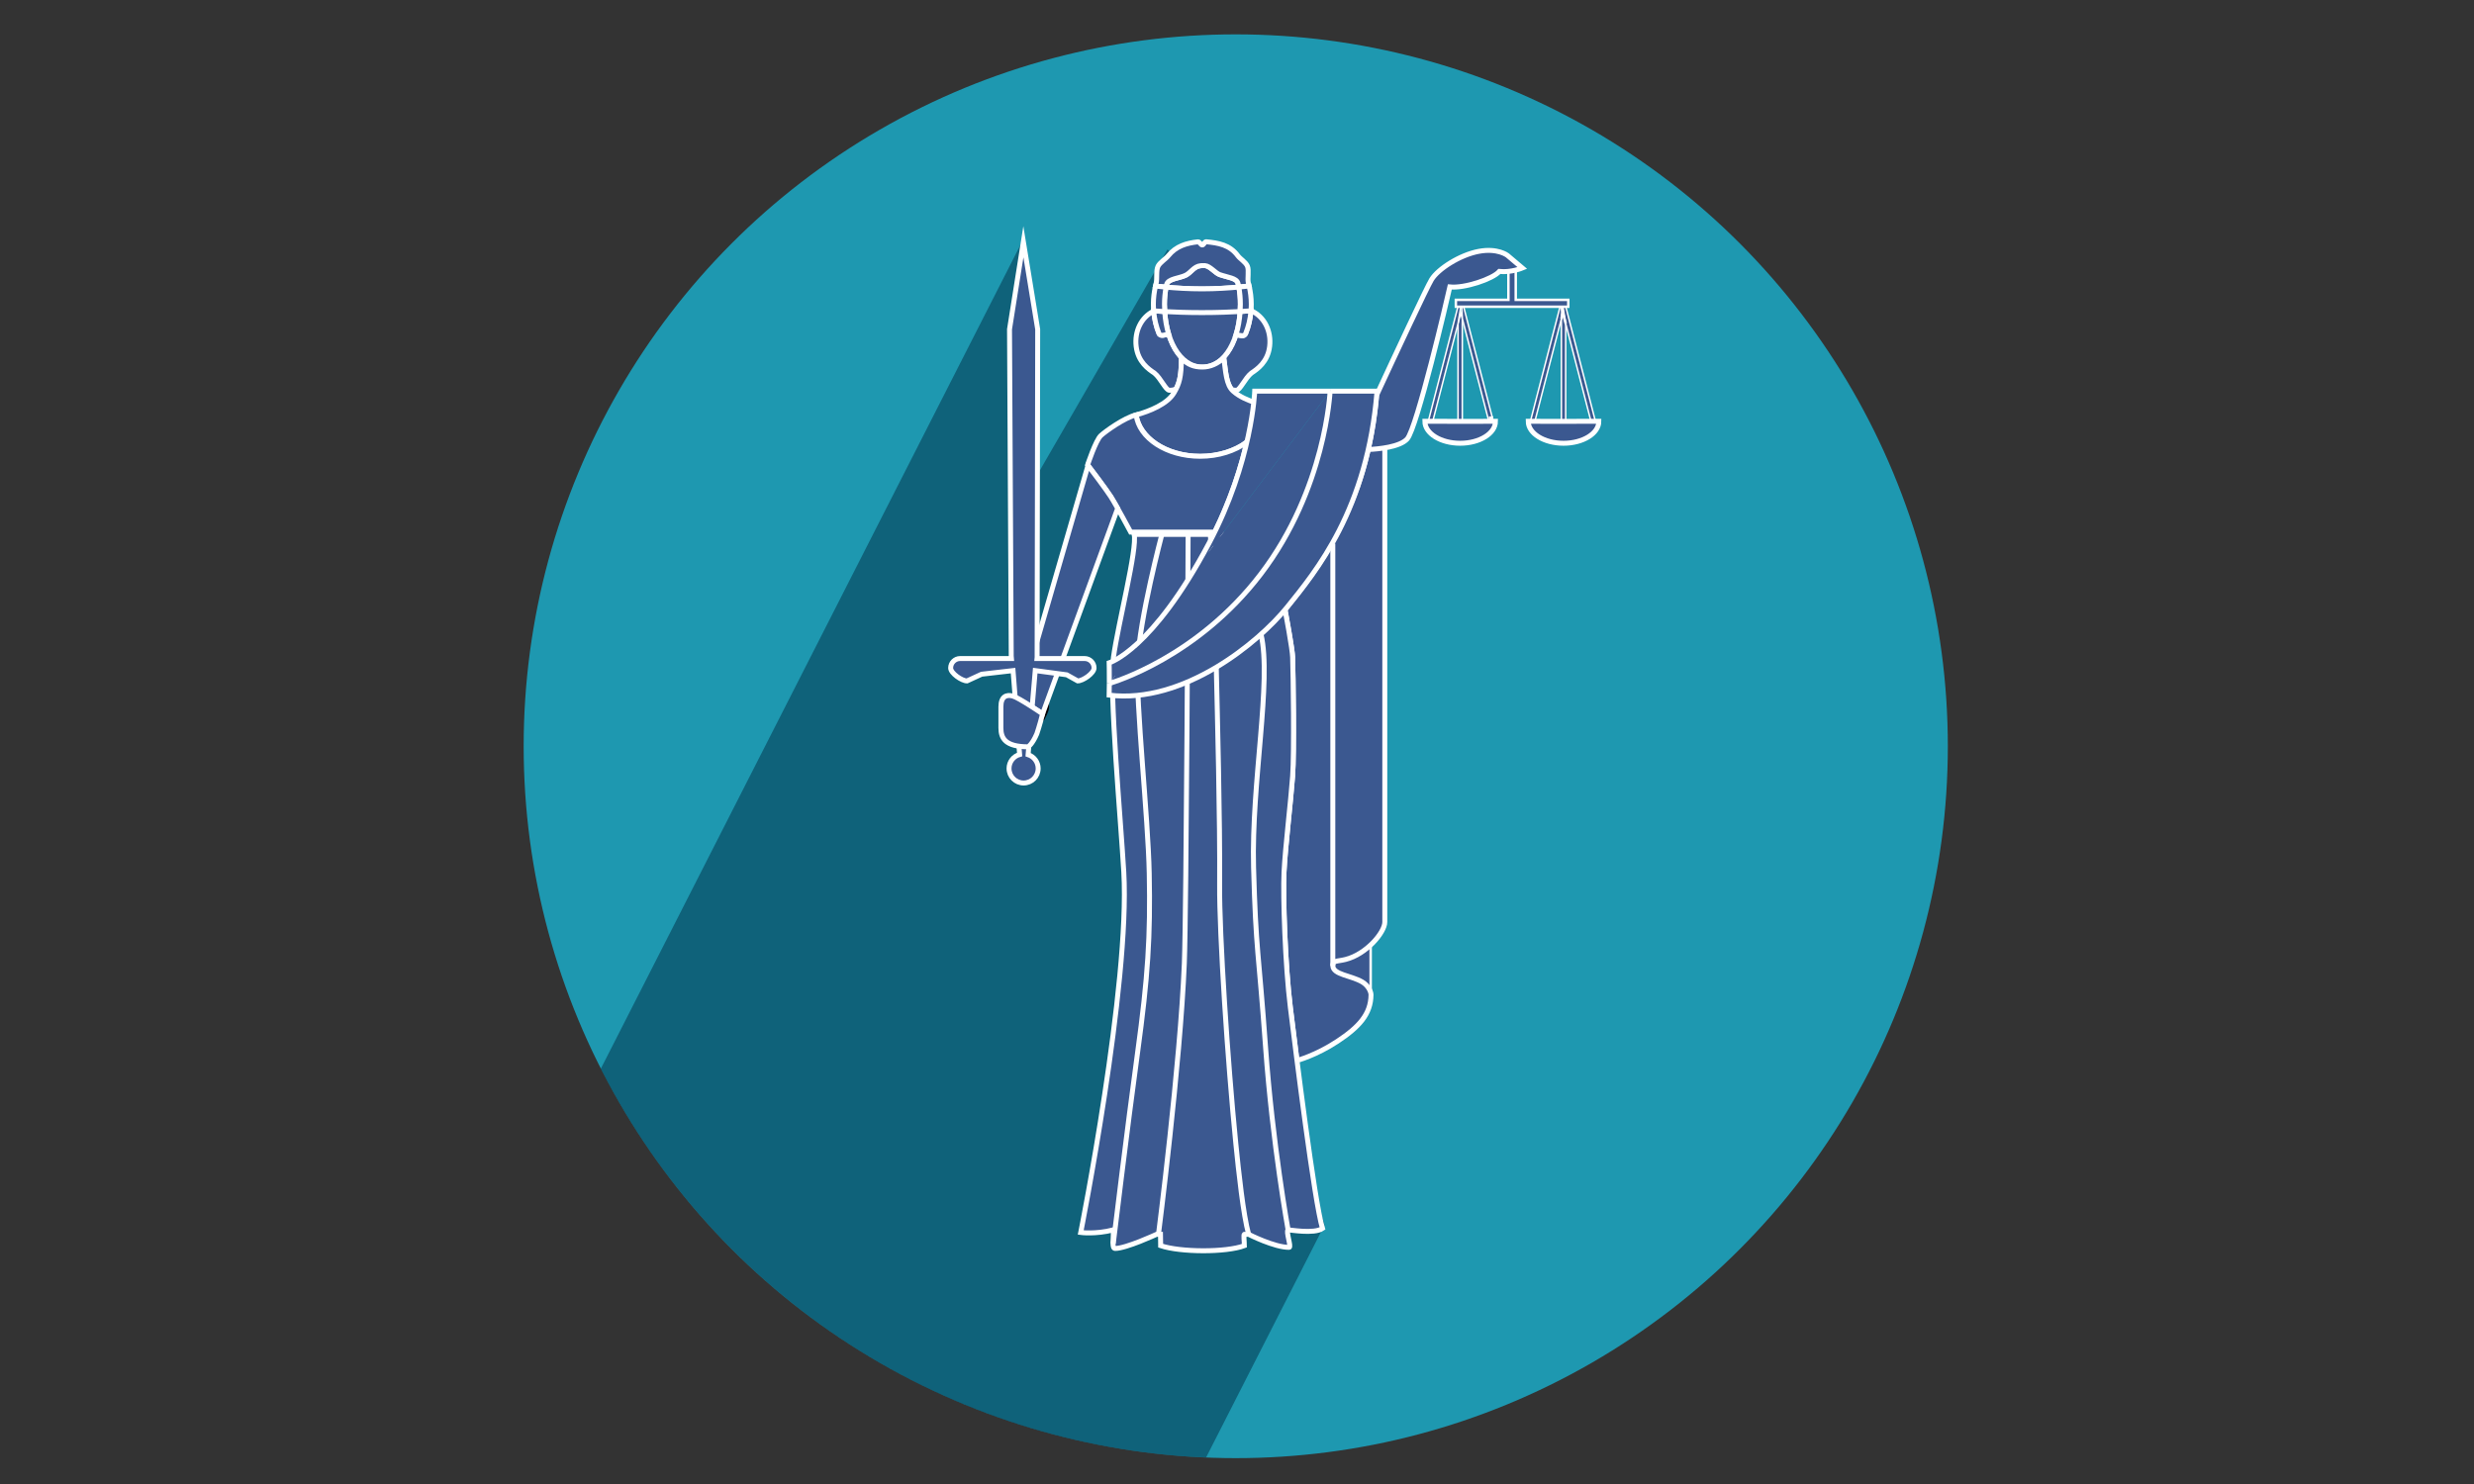 <?xml version="1.0" encoding="utf-8"?>
<!-- Generator: Adobe Illustrator 16.0.0, SVG Export Plug-In . SVG Version: 6.00 Build 0)  -->
<!DOCTYPE svg PUBLIC "-//W3C//DTD SVG 1.1//EN" "http://www.w3.org/Graphics/SVG/1.1/DTD/svg11.dtd">
<svg version="1.1" id="Capa_1" xmlns="http://www.w3.org/2000/svg" xmlns:xlink="http://www.w3.org/1999/xlink" x="0px" y="0px"
	 width="250px" height="150px" viewBox="0 0 250 150" enable-background="new 0 0 250 150" xml:space="preserve">
<rect x="0" y="0" width="250" height="150" fill="#333333" stroke="none"/>
<g>
	<circle fill="#1E98B0" cx="124.873" cy="75.43" r="71.957"/>
	<g opacity="0.5">
		<path fill="#002B43" d="M121.876,147.32l11.97-23.505l-10.602-34.384l-8.84-37.91l-11.093,14.391l-0.033-41.476L60.71,108.03
			C72.174,130.551,95.144,146.224,121.876,147.32z"/>
		<polygon fill="#002B43" points="75.318,99.093 84.188,106.02 126.84,32.144 117.971,25.219 		"/>
	</g>
	<g>
		<g>
			<g>
				<polygon fill="#3B5890" stroke="#FFFFFF" stroke-width="0.15" stroke-miterlimit="10" points="147.769,42.582 147.769,32.216 
					147.614,31.618 147.334,32.704 147.334,42.582 				"/>
				<path fill="#3B5890" stroke="#FFFFFF" stroke-width="0.15" stroke-miterlimit="10" d="M147.769,32.216l2.679,10.37
					c0.149-0.001,0.298-0.002,0.449-0.003l-3.016-11.672l-0.167,0.094L147.769,32.216z"/>
				<path fill="#3B5890" stroke="#FFFFFF" stroke-width="0.15" stroke-miterlimit="10" d="M147.334,32.704l0.28-1.725l-0.267-0.069
					l-3.016,11.671c0.15,0,0.297,0,0.45,0L147.334,32.704z"/>
				<path fill="#3B5890" stroke="#FFFFFF" stroke-miterlimit="10" d="M150.896,42.583c-0.151,0.001-0.3,0.002-0.449,0.003
					L150.896,42.583z"/>
				<path fill="#3B5890" stroke="#FFFFFF" stroke-width="0.5" stroke-miterlimit="10" d="M150.896,42.583l-0.449,0.003
					c-2.139,0.012-4.016,0-5.665-0.003l-0.45,0c-0.116,0-0.234,0-0.35,0c0,1.226,1.598,2.22,3.569,2.22
					c1.971,0,3.568-0.994,3.568-2.22C151.044,42.583,150.972,42.583,150.896,42.583z"/>
			</g>
		</g>
		<g>
			<g>
				<polygon fill="#3B5890" stroke="#FFFFFF" stroke-width="0.15" stroke-miterlimit="10" points="157.779,42.582 157.779,32.216 
					157.934,31.618 158.214,32.704 158.214,42.582 				"/>
				<path fill="#3B5890" stroke="#FFFFFF" stroke-width="0.15" stroke-miterlimit="10" d="M157.779,32.216l-2.679,10.37
					c-0.148-0.001-0.298-0.002-0.449-0.003l3.016-11.672l0.168,0.094L157.779,32.216z"/>
				
					<line fill="#3B5890" stroke="#FFFFFF" stroke-width="0.25" stroke-miterlimit="10" x1="157.835" y1="31.004" x2="157.92" y2="31.538"/>
				
					<line fill="#3B5890" stroke="#FFFFFF" stroke-width="0.25" stroke-miterlimit="10" x1="157.779" y1="32.216" x2="157.934" y2="31.618"/>
				<path fill="#3B5890" stroke="#FFFFFF" stroke-width="0.15" stroke-miterlimit="10" d="M158.214,32.704l-0.28-1.725l0.267-0.069
					l3.016,11.671c-0.149,0-0.297,0-0.45,0L158.214,32.704z"/>
				
					<line fill="#3B5890" stroke="#FFFFFF" stroke-width="0.25" stroke-miterlimit="10" x1="158.214" y1="32.704" x2="157.934" y2="31.618"/>
				
					<line fill="#3B5890" stroke="#FFFFFF" stroke-width="0.25" stroke-miterlimit="10" x1="157.835" y1="31.004" x2="157.934" y2="31.618"/>
				<path fill="#3B5890" stroke="#FFFFFF" stroke-width="0.5" stroke-miterlimit="10" d="M154.651,42.583l0.449,0.003
					c2.139,0.012,4.016,0,5.665-0.003l0.45,0c0.116,0,0.235,0,0.35,0c0,1.226-1.598,2.22-3.568,2.22
					c-1.972,0-3.569-0.994-3.569-2.22C154.504,42.583,154.577,42.583,154.651,42.583z"/>
				<path fill="#3B5890" stroke="#FFFFFF" stroke-width="0.25" stroke-miterlimit="10" d="M154.651,42.583
					c0.151,0.001,0.301,0.002,0.449,0.003L154.651,42.583z"/>
			</g>
		</g>
		<path fill="#3B5890" stroke="#FFFFFF" stroke-width="0.25" stroke-miterlimit="10" d="M135.96,96.982
			c-0.913,0.226-1.295,0.072-1.277,0.642c0.03,0.898,1.821,0.963,2.961,1.624c0.513,0.299,0.775,0.761,0.862,1.084v-4.819
			C137.806,96.171,136.909,96.746,135.96,96.982z"/>
		<path fill="#3B5890" stroke="#FFFFFF" stroke-width="0.5" stroke-miterlimit="10" d="M138.402,44.801
			c-1.744,8.331-6.074,13.763-8.548,16.826l0,0c0.407,2.188,0.744,4.161,0.767,4.805c0.058,1.683,0.174,9.574,0,12.011
			c-0.174,2.438-0.754,7.283-0.87,9.72c-0.116,2.438,0.116,9.427,0.639,13.662c0.14,1.135,0.38,3.08,0.672,5.364v0.002
			c0,0,1.91-0.501,4.086-1.938c2.176-1.436,3.377-2.742,3.395-4.7c0.003-0.283-0.251-0.929-0.898-1.306
			c-1.14-0.661-2.931-0.726-2.961-1.624c-0.018-0.569,0.364-0.416,1.277-0.642c2.118-0.526,3.975-2.739,3.975-3.784
			c0-1.262,0-48.397,0-48.397H138.402z"/>
		<path fill="#3B5890" stroke="#FFFFFF" stroke-width="0.5" stroke-miterlimit="10" d="M109.208,124.578
			c0,0,4.997-25.068,4.353-36.415c-0.291-5.105-1.509-18.365-1.045-21.731c0.464-3.366,2.438-11.026,2.089-12.418
			c2.031,0,13.752,0,13.752,0s2.205,10.736,2.264,12.418c0.058,1.683,0.174,9.574,0,12.011c-0.174,2.438-0.754,7.283-0.87,9.72
			c-0.116,2.438,0.116,9.427,0.639,13.662c0.521,4.236,2.438,19.731,3.25,22.343c-0.851,0.592-3.392,0.115-3.476,0.149
			c-0.252,0.101,0.355,1.759,0.109,1.762c-1.466,0.021-4.097-1.314-4.097-1.314s-0.351,0.001-0.431-0.001
			c-0.102-0.002,0,0.768,0,1.147c-1.871,0.698-6.47,0.67-8.459,0c0-0.389-0.017-1.147-0.017-1.147h-0.397
			c0,0-3.09,1.431-4.188,1.428c-0.373,0-0.136-1.063-0.189-1.874C110.681,124.777,109.208,124.578,109.208,124.578z"/>
		<path fill="none" stroke="#FFFFFF" stroke-width="0.5" stroke-miterlimit="10" d="M117.411,54.014c0,0-2.283,8.589-2.457,12.94
			c-0.174,4.353,1.062,15.577,1.177,21.314c0.128,6.366-0.126,10.446-1.177,18.117s-2.458,19.324-2.458,19.324"/>
		<path fill="none" stroke="#FFFFFF" stroke-width="0.5" stroke-miterlimit="10" d="M120.06,54.101c0,0-0.173,38.083-0.382,43.266
			c-0.408,10.172-2.613,27.397-2.613,27.397"/>
		<path fill="none" stroke="#FFFFFF" stroke-width="0.5" stroke-miterlimit="10" d="M122.294,53.784c0,0,0.505,8.989,0.612,13.662
			c0.108,4.673,0.389,15.45,0.338,21.986c-0.039,4.998,0.815,17.937,1.635,26.14c0.287,2.878,0.751,7.232,1.298,9.193"/>
		<path fill="none" stroke="#FFFFFF" stroke-width="0.5" stroke-miterlimit="10" d="M125.616,53.784c0,0,1.113,7.362,1.81,10.324
			c1.106,4.703-0.982,15.032-0.751,23.563c0.232,8.529,0.515,8.468,1.215,18.217c0.701,9.75,2.274,18.43,2.274,18.43"/>
		<path fill="none" stroke="#030104" stroke-miterlimit="10" d="M121.046,50.217c-0.475,1.979-2.465,3.199-4.443,2.724
			c-1.979-0.474-3.198-2.463-2.724-4.442"/>
		<polygon fill="#3B5890" stroke="#FFFFFF" stroke-width="0.25" stroke-miterlimit="10" points="153.166,30.308 153.166,27.175 
			152.426,27.175 152.426,30.308 147.116,30.308 147.116,31.004 152.426,31.004 153.166,31.004 158.476,31.004 158.476,30.308 		"/>
		<g>
			<g>
				<path fill="#3B5890" stroke="#FFFFFF" stroke-width="0.5" stroke-miterlimit="10" d="M117.763,32.186
					c0.017,0.128,0.036,0.253,0.057,0.378C117.8,32.439,117.78,32.314,117.763,32.186z"/>
				<path fill="#3B5890" stroke="#FFFFFF" stroke-width="0.5" stroke-miterlimit="10" d="M117.865,32.817
					c0.022,0.116,0.043,0.232,0.07,0.346C117.909,33.049,117.887,32.933,117.865,32.817z"/>
				<path fill="#3B5890" stroke="#FFFFFF" stroke-width="0.5" stroke-miterlimit="10" d="M117.688,31.256
					c0.012,0.279,0.033,0.552,0.064,0.819C117.721,31.808,117.699,31.535,117.688,31.256z"/>
				<path fill="#3B5890" stroke="#FFFFFF" stroke-width="0.5" stroke-miterlimit="10" d="M118.06,33.646
					c0.01,0.034,0.017,0.072,0.027,0.106c0,0,0,0-0.001,0c-0.261,0.06-0.826,0.31-0.97-0.043c-0.283-0.689-0.466-1.455-0.534-2.265
					c-1.295,0.642-1.949,2.085-1.774,3.564c0.189,1.588,1.265,2.318,1.842,2.698c0.653,0.522,1.146,1.742,1.522,1.742
					c0.238,0,0.458-0.042,0.664-0.113c0.386-0.755,0.535-1.481,0.542-3.123c0.405,0.404,0.794,0.644,1.229,0.771
					c0.003-0.013,0.006-0.026,0.008-0.039C119.433,36.533,118.537,35.301,118.06,33.646z"/>
			</g>
		</g>
		<g>
			<g>
				<path fill="#3B5890" stroke="#FFFFFF" stroke-width="0.5" stroke-miterlimit="10" d="M125.277,31.913
					c0.021-0.208,0.035-0.419,0.045-0.634C125.313,31.493,125.298,31.705,125.277,31.913z"/>
				<path fill="#3B5890" stroke="#FFFFFF" stroke-width="0.5" stroke-miterlimit="10" d="M125.031,33.336
					c0.038-0.151,0.072-0.306,0.104-0.463C125.104,33.031,125.069,33.185,125.031,33.336z"/>
				<path fill="#3B5890" stroke="#FFFFFF" stroke-width="0.5" stroke-miterlimit="10" d="M125.192,32.56
					c0.02-0.118,0.037-0.237,0.053-0.358C125.23,32.322,125.212,32.441,125.192,32.56z"/>
				<path fill="#3B5890" stroke="#FFFFFF" stroke-width="0.5" stroke-miterlimit="10" d="M126.413,31.394
					c-0.065,0.828-0.247,1.611-0.537,2.314c-0.152,0.372-0.536,0.186-0.974,0.118c0,0-0.001,0-0.002,0.001
					c0.016-0.05,0.026-0.104,0.041-0.155c-0.467,1.599-1.327,2.799-2.46,3.238c0,0.003,0.001,0.006,0.001,0.008
					c0.424-0.155,0.822-0.406,1.185-0.739c0.182,1.319,0.236,2.549,0.824,3.216c0.142,0.032,0.288,0.053,0.444,0.053
					c0.376,0,0.869-1.22,1.522-1.742c0.576-0.38,1.653-1.11,1.842-2.698C128.48,33.488,127.782,32.005,126.413,31.394z"/>
			</g>
		</g>
		<path fill="#3B5890" stroke="#FFFFFF" stroke-width="0.5" stroke-miterlimit="10" d="M125.34,30.759
			c0,3.502-1.524,6.341-3.834,6.341s-3.834-2.839-3.834-6.341c0-0.695,0.074-1.363,0.21-1.989c0.134-0.615,1.316-0.634,1.947-0.957
			c0.533-0.273,0.818-0.888,1.497-0.955c0.067-0.006,0.243-0.019,0.461-0.005c0.47,0.032,1.05,0.76,1.458,0.901
			c0.83,0.289,1.719,0.349,1.854,0.874C125.269,29.292,125.34,30.012,125.34,30.759z"/>
		<path fill="#3B5890" stroke="#FFFFFF" stroke-width="0.5" stroke-miterlimit="10" d="M123.667,36.18
			c-0.631,0.58-1.369,0.92-2.162,0.92c-0.849,0-1.467-0.228-2.127-0.886c-0.007,1.907-0.207,2.579-0.747,3.496
			c-0.666,1.129-2.459,1.852-3.823,2.229c0.29,2.182,2.881,4.184,6.47,4.184s6.499-2.053,6.499-4.584c0-0.9-1.74-0.754-3.162-2.002
			C123.902,38.91,123.86,37.591,123.667,36.18z"/>
		<g>
			<g>
				<path fill="#3B5890" stroke="#FFFFFF" stroke-width="0.5" stroke-miterlimit="10" d="M123.244,27.755
					c-0.407-0.141-0.988-0.87-1.458-0.901c-0.218-0.014-0.395-0.001-0.461,0.005c-0.679,0.066-0.964,0.682-1.497,0.955
					c-0.631,0.323-1.813,0.342-1.947,0.957c-0.018,0.084-0.032,0.17-0.048,0.255c0.962,0.087,2.262,0.173,3.627,0.173
					c1.413,0,2.752-0.092,3.723-0.182c-0.025-0.13-0.052-0.261-0.084-0.388C124.963,28.104,124.074,28.044,123.244,27.755z"/>
				<path fill="#3B5890" stroke="#FFFFFF" stroke-width="0.5" stroke-miterlimit="10" d="M117.116,33.709
					c0.145,0.353,0.709,0.103,0.97,0.043c0,0,0.001,0,0.001,0c-0.208-0.687-0.34-1.45-0.391-2.258
					c-0.487-0.027-0.865-0.053-1.116-0.072C116.647,32.24,116.83,33.014,117.116,33.709z"/>
				<path fill="#3B5890" stroke="#FFFFFF" stroke-width="0.5" stroke-miterlimit="10" d="M124.9,33.828
					c0.001,0,0.002-0.001,0.002-0.001c0.438,0.067,0.821,0.253,0.974-0.118c0.287-0.697,0.469-1.472,0.536-2.292
					c-0.232,0.018-0.607,0.045-1.097,0.073C125.263,32.329,125.122,33.12,124.9,33.828z"/>
				<path fill="#3B5890" stroke="#FFFFFF" stroke-width="0.5" stroke-miterlimit="10" d="M117.881,28.77
					c0.134-0.615,1.316-0.634,1.947-0.957c0.533-0.273,0.818-0.888,1.497-0.955c0.067-0.006,0.243-0.019,0.461-0.005
					c0.47,0.032,1.05,0.76,1.458,0.901c0.83,0.289,1.719,0.349,1.854,0.874c0.032,0.126,0.059,0.257,0.084,0.388
					c0.429-0.04,0.785-0.079,1.042-0.109c-0.024-0.101-0.046-0.203-0.074-0.301c-0.116-0.415,0.082-1.284-0.096-1.702
					c-0.179-0.418-0.733-0.732-0.965-1.046c-0.821-1.112-1.953-1.3-3.217-1.422c-0.124-0.012-0.25,0.33-0.376,0.33
					c-0.147,0-0.292-0.34-0.435-0.324c-1.166,0.13-2.216,0.43-3.009,1.416c-0.255,0.316-0.831,0.667-1.028,1.046
					c-0.227,0.439-0.065,1.265-0.203,1.771c-0.021,0.079-0.038,0.16-0.057,0.24c0.271,0.032,0.632,0.07,1.067,0.109
					C117.849,28.94,117.863,28.854,117.881,28.77z"/>
				<path fill="#3B5890" stroke="#FFFFFF" stroke-width="0.5" stroke-miterlimit="10" d="M125.183,29.017
					c-0.971,0.09-2.311,0.182-3.723,0.182c-1.365,0-2.665-0.086-3.627-0.173c-0.103,0.552-0.162,1.132-0.162,1.733
					c0,0.249,0.01,0.494,0.025,0.735c0.928,0.051,2.241,0.102,3.763,0.102c1.576,0,2.922-0.055,3.856-0.107
					c0.015-0.24,0.024-0.482,0.024-0.73C125.34,30.155,125.29,29.569,125.183,29.017z"/>
				<path fill="#3B5890" stroke="#FFFFFF" stroke-width="0.5" stroke-miterlimit="10" d="M117.833,29.025
					c-0.435-0.039-0.796-0.078-1.067-0.109c-0.139,0.583-0.216,1.201-0.216,1.843c0,0.225,0.014,0.444,0.031,0.663
					c0.25,0.019,0.628,0.045,1.116,0.072c-0.016-0.241-0.025-0.486-0.025-0.735C117.671,30.157,117.729,29.577,117.833,29.025z"/>
				<path fill="#3B5890" stroke="#FFFFFF" stroke-width="0.5" stroke-miterlimit="10" d="M126.225,28.908
					c-0.257,0.03-0.613,0.069-1.042,0.109c0.107,0.553,0.157,1.138,0.157,1.742c0,0.248-0.01,0.49-0.024,0.73
					c0.489-0.028,0.864-0.055,1.097-0.073c0.017-0.216,0.031-0.435,0.031-0.657C126.443,30.114,126.364,29.494,126.225,28.908z"/>
			</g>
		</g>
		<path fill="#3B5890" stroke="#FFFFFF" stroke-width="0.5" stroke-miterlimit="10" d="M114.257,53.784h8.488
			c1.689-3.432,2.678-6.617,3.252-9.101c-1.186,0.884-2.858,1.438-4.72,1.438c-3.397,0-6.182-1.84-6.47-4.184
			c-1.187,0.28-3.107,1.666-3.569,2.094c-0.514,0.478-1.334,2.959-1.334,2.959s1.818,2.39,2.351,3.221
			C112.787,51.043,114.257,53.784,114.257,53.784z"/>
		<path fill="#3B5890" stroke="#FFFFFF" stroke-width="0.5" stroke-miterlimit="10" d="M152.324,25.813c0,0-0.986-0.771-2.901-0.406
			c-1.915,0.365-4.091,1.768-4.759,2.844c-0.46,0.742-3.628,7.534-5.548,11.672c-0.177,1.994-0.472,3.828-0.854,5.514
			c1.066-0.051,3.207-0.255,3.937-1.071c0.986-1.103,4.052-14.191,4.309-15.364c1.466,0.158,4.309-0.783,5.005-1.564
			c1.175,0.129,2.321-0.348,2.321-0.348L152.324,25.813z"/>
		
			<line fill="none" stroke="#FFFFFF" stroke-width="0.5" stroke-miterlimit="10" x1="134.683" y1="97.624" x2="134.683" y2="54.944"/>
		<g>
			<g>
				<path fill="#3B5890" stroke="#FFFFFF" stroke-width="0.5" stroke-miterlimit="10" d="M134.408,39.535c2.061,0,3.943,0,4.743,0
					c-0.957,11.969-6.18,18.236-9.096,21.849s-10.489,9.792-17.975,8.878c0.011-0.395,0.016-0.798,0.018-1.181"/>
				<path fill="#3B5890" stroke="#FFFFFF" stroke-width="0.5" stroke-miterlimit="10" d="M134.408,39.535c-3.545,0-7.617,0-7.617,0
					s-0.246,7.126-4.613,15.363c-5.745,10.837-10.097,12.1-10.097,12.1s0.023,0.95,0.018,2.083"/>
				<path fill="none" stroke="#FFFFFF" stroke-width="0.5" stroke-miterlimit="10" d="M134.408,39.535c0,0-0.436,9.88-7.008,18.497
					c-6.422,8.422-14.918,10.939-15.302,11.049"/>
			</g>
		</g>
		<path fill="none" stroke="#030104" stroke-miterlimit="10" d="M105.113,70.714c-0.361-0.152-0.804,0.081-0.989,0.52l-0.036,0.087
			c0.547,0.347,1.036,0.676,1.202,0.789c0.011-0.022,0.024-0.042,0.034-0.065l0.11-0.261
			C105.618,71.346,105.475,70.866,105.113,70.714z"/>
		<path fill="#3B5890" stroke="#FFFFFF" stroke-width="0.5" stroke-miterlimit="10" d="M105.355,72.155
			C105.355,72.155,105.355,72.155,105.355,72.155l7.586-20.769c-0.271-0.481-0.523-0.918-0.687-1.174
			c-0.488-0.761-2.048-2.823-2.309-3.167l-6.861,23.667C104.02,71.244,105.355,72.155,105.355,72.155z"/>
		<path fill="#3B5890" stroke="#FFFFFF" stroke-width="0.5" stroke-miterlimit="10" d="M109.6,66.563h-4.811l0.012-0.13
			l0.058-33.151l-1.446-8.845l-1.4,8.845l0.174,33.035l0.021,0.246h-5.186c-0.529,0-0.958,0.429-0.958,0.958
			s1.125,1.306,1.654,1.306l1.474-0.679l3.179-0.366l0.663,8.482c-0.616,0.176-1.07,0.736-1.07,1.408
			c0,0.813,0.659,1.472,1.472,1.472c0.813,0,1.472-0.659,1.472-1.472c0-0.652-0.428-1.199-1.017-1.393l0.721-8.498l3.184,0.427
			l1.108,0.618c0.529,0,1.654-0.777,1.654-1.306S110.129,66.563,109.6,66.563z"/>
		<path fill="#3B5890" stroke="#FFFFFF" stroke-width="0.5" stroke-miterlimit="10" d="M104.769,74.179
			c-0.461,1.07-0.871,1.306-0.871,1.306c-2.308,0-2.756-0.855-2.756-1.91v-2.137c0-1.055,0.577-1.254,1.199-1.084
			c0.622,0.17,3.015,1.801,3.015,1.801C105.061,73.34,104.769,74.179,104.769,74.179z"/>
	</g>
</g>
</svg>
